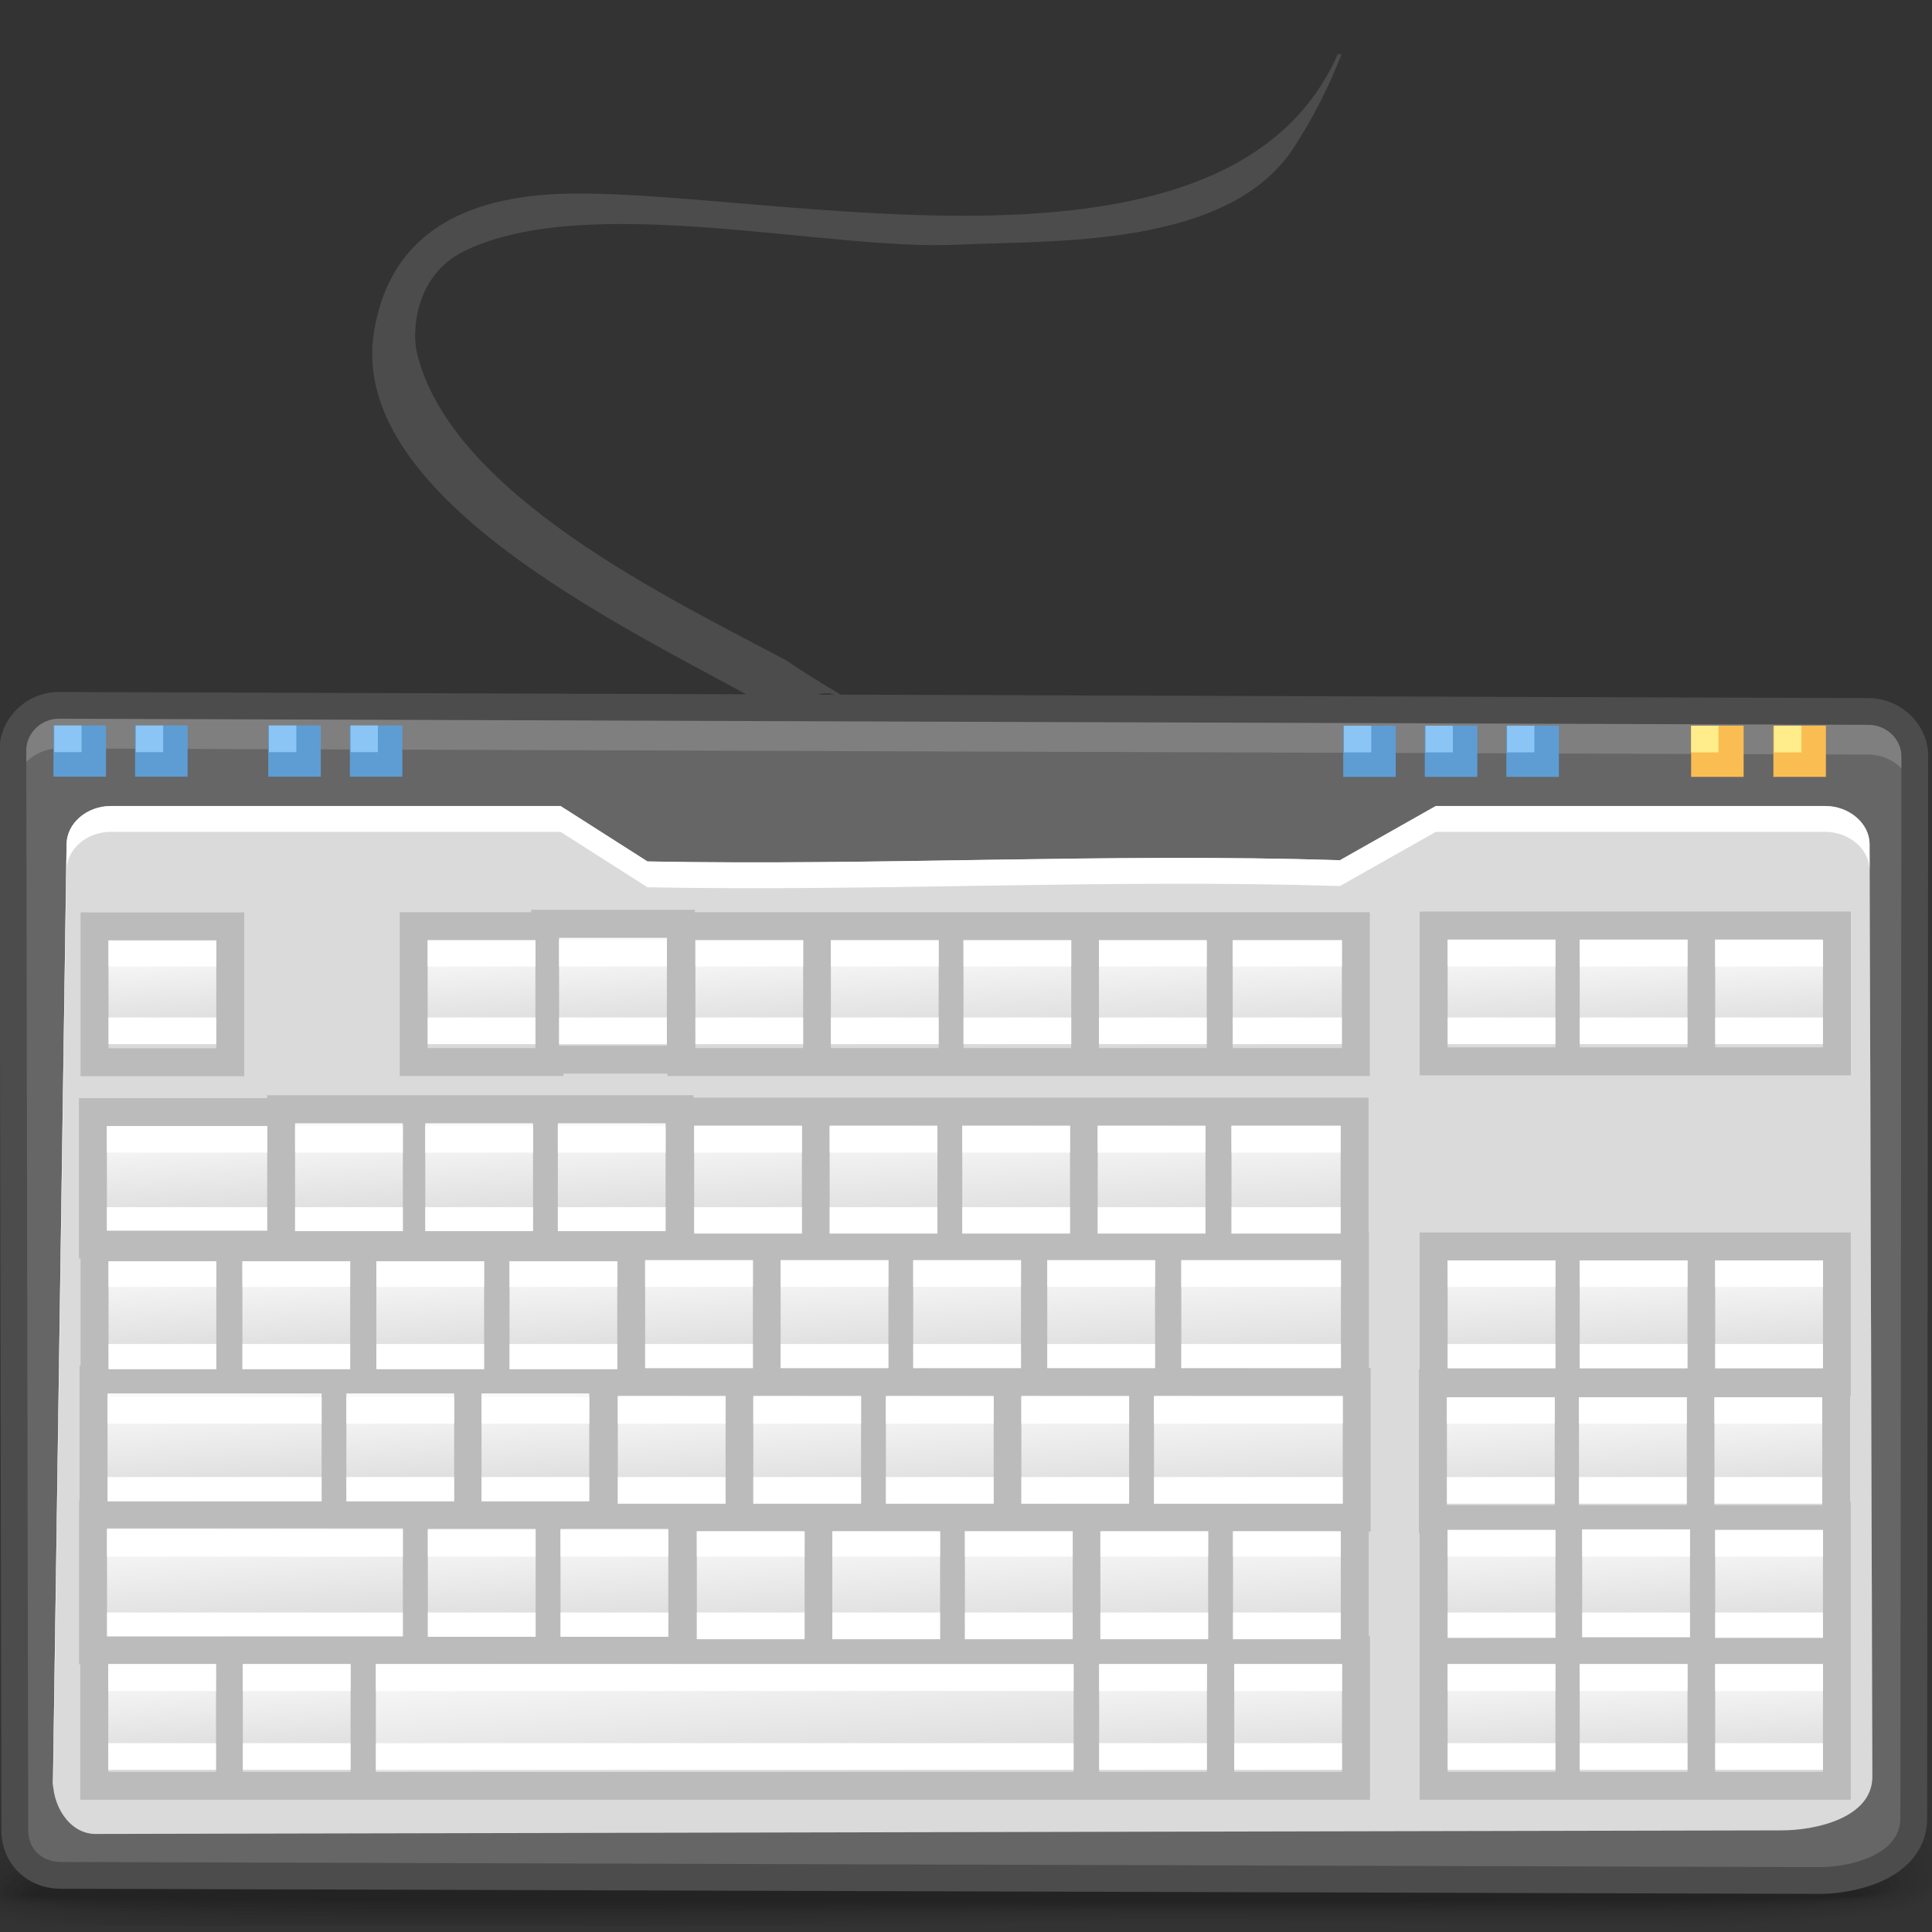 <?xml version="1.0" encoding="UTF-8" standalone="no"?>
<!-- Creator: CorelDRAW -->

<svg
   xmlns:dc="http://purl.org/dc/elements/1.1/"
   xmlns:cc="http://creativecommons.org/ns#"
   xmlns:rdf="http://www.w3.org/1999/02/22-rdf-syntax-ns#"
   xmlns:svg="http://www.w3.org/2000/svg"
   xmlns="http://www.w3.org/2000/svg"
   xmlns:xlink="http://www.w3.org/1999/xlink"
   xmlns:sodipodi="http://sodipodi.sourceforge.net/DTD/sodipodi-0.dtd"
   xmlns:inkscape="http://www.inkscape.org/namespaces/inkscape"
   xml:space="preserve"
   width="72px"
   height="72px"
   style="shape-rendering:geometricPrecision; text-rendering:geometricPrecision; image-rendering:optimizeQuality; fill-rule:evenodd; clip-rule:evenodd"
   viewBox="0 0 72 72"
   id="svg6072"
   version="1.1"
   inkscape:version="0.48.1 r9760"
   sodipodi:docname="preferences-desktop-peripherals.svg"><rect x="0" y="0" width="72" height="72" fill="#333333" stroke="none"/><sodipodi:namedview
   pagecolor="#ffffff"
   bordercolor="#666666"
   borderopacity="1"
   objecttolerance="10"
   gridtolerance="10"
   guidetolerance="10"
   inkscape:pageopacity="0"
   inkscape:pageshadow="2"
   inkscape:window-width="646"
   inkscape:window-height="480"
   id="namedview6405"
   showgrid="false"
   inkscape:zoom="3.6944444"
   inkscape:cx="36"
   inkscape:cy="36"
   inkscape:window-x="0"
   inkscape:window-y="24"
   inkscape:window-maximized="0"
   inkscape:current-layer="svg6072" />
 <defs
   id="defs6074">
  <style
   type="text/css"
   id="style6076">
   
    .fil14 {fill:#4C4C4C}
    .fil85 {fill:#5D9DD4}
    .fil15 {fill:#666666}
    .fil16 {fill:#7F7F7F}
    .fil86 {fill:#8BC5F5}
    .fil17 {fill:#DADADA}
    .fil83 {fill:#FABD52}
    .fil84 {fill:#FFEC8B}
    .fil18 {fill:white}
    .fil82 {fill:#4C4C4C;fill-rule:nonzero}
    .fil0 {fill:black;fill-opacity:0}
    .fil1 {fill:black;fill-opacity:0.004}
    .fil2 {fill:black;fill-opacity:0.008}
    .fil3 {fill:black;fill-opacity:0.016}
    .fil4 {fill:black;fill-opacity:0.02}
    .fil5 {fill:black;fill-opacity:0.024}
    .fil6 {fill:black;fill-opacity:0.027}
    .fil7 {fill:black;fill-opacity:0.031}
    .fil8 {fill:black;fill-opacity:0.035}
    .fil9 {fill:black;fill-opacity:0.043}
    .fil10 {fill:black;fill-opacity:0.047}
    .fil11 {fill:black;fill-opacity:0.051}
    .fil12 {fill:black;fill-opacity:0.055}
    .fil13 {fill:black;fill-opacity:0.059}
    .fil19 {fill:#525151;fill-rule:nonzero;fill-opacity:0.22}
    .fil29 {fill:url(#id0)}
    .fil60 {fill:url(#id1)}
    .fil38 {fill:url(#id2)}
    .fil70 {fill:url(#id3)}
    .fil28 {fill:url(#id4)}
    .fil59 {fill:url(#id5)}
    .fil76 {fill:url(#id6)}
    .fil30 {fill:url(#id7)}
    .fil61 {fill:url(#id8)}
    .fil39 {fill:url(#id9)}
    .fil65 {fill:url(#id10)}
    .fil36 {fill:url(#id11)}
    .fil63 {fill:url(#id12)}
    .fil71 {fill:url(#id13)}
    .fil54 {fill:url(#id14)}
    .fil56 {fill:url(#id15)}
    .fil31 {fill:url(#id16)}
    .fil62 {fill:url(#id17)}
    .fil40 {fill:url(#id18)}
    .fil66 {fill:url(#id19)}
    .fil27 {fill:url(#id20)}
    .fil57 {fill:url(#id21)}
    .fil41 {fill:url(#id22)}
    .fil67 {fill:url(#id23)}
    .fil45 {fill:url(#id24)}
    .fil51 {fill:url(#id25)}
    .fil48 {fill:url(#id26)}
    .fil35 {fill:url(#id27)}
    .fil68 {fill:url(#id28)}
    .fil72 {fill:url(#id29)}
    .fil37 {fill:url(#id30)}
    .fil64 {fill:url(#id31)}
    .fil55 {fill:url(#id32)}
    .fil77 {fill:url(#id33)}
    .fil44 {fill:url(#id34)}
    .fil50 {fill:url(#id35)}
    .fil47 {fill:url(#id36)}
    .fil34 {fill:url(#id37)}
    .fil69 {fill:url(#id38)}
    .fil53 {fill:url(#id39)}
    .fil80 {fill:url(#id40)}
    .fil78 {fill:url(#id41)}
    .fil43 {fill:url(#id42)}
    .fil49 {fill:url(#id43)}
    .fil46 {fill:url(#id44)}
    .fil33 {fill:url(#id45)}
    .fil32 {fill:url(#id46)}
    .fil52 {fill:url(#id47)}
    .fil58 {fill:url(#id48)}
    .fil79 {fill:url(#id49)}
    .fil42 {fill:url(#id50)}
    .fil21 {fill:url(#id51)}
    .fil20 {fill:url(#id52)}
    .fil22 {fill:url(#id53)}
    .fil73 {fill:url(#id54)}
    .fil23 {fill:url(#id55)}
    .fil26 {fill:url(#id56)}
    .fil75 {fill:url(#id57)}
    .fil81 {fill:url(#id58)}
    .fil25 {fill:url(#id59)}
    .fil24 {fill:url(#id60)}
    .fil74 {fill:url(#id61)}
   
  </style>
  <linearGradient
   id="id0"
   gradientUnits="userSpaceOnUse"
   x1="37.714"
   y1="41.817"
   x2="38.023"
   y2="46.102">
   <stop
   offset="0"
   style="stop-color:#FAFAFA"
   id="stop6079" />
   <stop
   offset="1"
   style="stop-color:#D9D9D9"
   id="stop6081" />
  </linearGradient>
  <linearGradient
   id="id1"
   gradientUnits="userSpaceOnUse"
   xlink:href="#id0"
   x1="37.813"
   y1="56.935"
   x2="38.122"
   y2="61.22">
  </linearGradient>
  <linearGradient
   id="id2"
   gradientUnits="userSpaceOnUse"
   xlink:href="#id0"
   x1="39.916"
   y1="51.886"
   x2="40.226"
   y2="56.171">
  </linearGradient>
  <linearGradient
   id="id3"
   gradientUnits="userSpaceOnUse"
   xlink:href="#id0"
   x1="40.883"
   y1="46.832"
   x2="41.192"
   y2="51.117">
  </linearGradient>
  <linearGradient
   id="id4"
   gradientUnits="userSpaceOnUse"
   xlink:href="#id0"
   x1="42.762"
   y1="41.817"
   x2="43.071"
   y2="46.102">
  </linearGradient>
  <linearGradient
   id="id5"
   gradientUnits="userSpaceOnUse"
   xlink:href="#id0"
   x1="42.861"
   y1="56.935"
   x2="43.17"
   y2="61.22">
  </linearGradient>
  <linearGradient
   id="id6"
   gradientUnits="userSpaceOnUse"
   xlink:href="#id0"
   x1="42.815"
   y1="61.878"
   x2="43.124"
   y2="66.163">
  </linearGradient>
  <linearGradient
   id="id7"
   gradientUnits="userSpaceOnUse"
   xlink:href="#id0"
   x1="32.776"
   y1="41.859"
   x2="33.078"
   y2="46.059">
  </linearGradient>
  <linearGradient
   id="id8"
   gradientUnits="userSpaceOnUse"
   xlink:href="#id0"
   x1="32.875"
   y1="56.978"
   x2="33.177"
   y2="61.178">
  </linearGradient>
  <linearGradient
   id="id9"
   gradientUnits="userSpaceOnUse"
   xlink:href="#id0"
   x1="34.872"
   y1="51.928"
   x2="35.174"
   y2="56.128">
  </linearGradient>
  <linearGradient
   id="id10"
   gradientUnits="userSpaceOnUse"
   xlink:href="#id0"
   x1="35.89"
   y1="46.874"
   x2="36.193"
   y2="51.074">
  </linearGradient>
  <linearGradient
   id="id11"
   gradientUnits="userSpaceOnUse"
   xlink:href="#id0"
   x1="46.364"
   y1="51.823"
   x2="46.681"
   y2="56.233">
  </linearGradient>
  <linearGradient
   id="id12"
   gradientUnits="userSpaceOnUse"
   xlink:href="#id0"
   x1="46.843"
   y1="46.807"
   x2="47.154"
   y2="51.142">
  </linearGradient>
  <linearGradient
   id="id13"
   gradientUnits="userSpaceOnUse"
   xlink:href="#id0"
   x1="47.777"
   y1="41.858"
   x2="48.079"
   y2="46.061">
  </linearGradient>
  <linearGradient
   id="id14"
   gradientUnits="userSpaceOnUse"
   xlink:href="#id0"
   x1="47.853"
   y1="61.92"
   x2="48.156"
   y2="66.121">
  </linearGradient>
  <linearGradient
   id="id15"
   gradientUnits="userSpaceOnUse"
   xlink:href="#id0"
   x1="47.807"
   y1="56.978"
   x2="48.11"
   y2="61.178">
  </linearGradient>
  <linearGradient
   id="id16"
   gradientUnits="userSpaceOnUse"
   xlink:href="#id0"
   x1="27.73"
   y1="41.902"
   x2="28.025"
   y2="46.017">
  </linearGradient>
  <linearGradient
   id="id17"
   gradientUnits="userSpaceOnUse"
   xlink:href="#id0"
   x1="27.829"
   y1="57.02"
   x2="28.124"
   y2="61.135">
  </linearGradient>
  <linearGradient
   id="id18"
   gradientUnits="userSpaceOnUse"
   xlink:href="#id0"
   x1="29.934"
   y1="51.971"
   x2="30.229"
   y2="56.086">
  </linearGradient>
  <linearGradient
   id="id19"
   gradientUnits="userSpaceOnUse"
   xlink:href="#id0"
   x1="30.952"
   y1="46.917"
   x2="31.247"
   y2="51.032">
  </linearGradient>
  <linearGradient
   id="id20"
   gradientUnits="userSpaceOnUse"
   xlink:href="#id0"
   x1="22.652"
   y1="41.855"
   x2="22.943"
   y2="45.885">
  </linearGradient>
  <linearGradient
   id="id21"
   gradientUnits="userSpaceOnUse"
   xlink:href="#id0"
   x1="22.752"
   y1="56.973"
   x2="23.042"
   y2="61.003">
  </linearGradient>
  <linearGradient
   id="id22"
   gradientUnits="userSpaceOnUse"
   xlink:href="#id0"
   x1="24.887"
   y1="52.013"
   x2="25.178"
   y2="56.043">
  </linearGradient>
  <linearGradient
   id="id23"
   gradientUnits="userSpaceOnUse"
   xlink:href="#id0"
   x1="25.905"
   y1="46.959"
   x2="26.196"
   y2="50.989">
  </linearGradient>
  <linearGradient
   id="id24"
   gradientUnits="userSpaceOnUse"
   xlink:href="#id0"
   x1="55.786"
   y1="52.066"
   x2="56.076"
   y2="56.096">
  </linearGradient>
  <linearGradient
   id="id25"
   gradientUnits="userSpaceOnUse"
   xlink:href="#id0"
   x1="55.813"
   y1="62.005"
   x2="56.103"
   y2="66.035">
  </linearGradient>
  <linearGradient
   id="id26"
   gradientUnits="userSpaceOnUse"
   xlink:href="#id0"
   x1="55.813"
   y1="57.011"
   x2="56.103"
   y2="61.041">
  </linearGradient>
  <linearGradient
   id="id27"
   gradientUnits="userSpaceOnUse"
   xlink:href="#id0"
   x1="55.813"
   y1="46.967"
   x2="56.103"
   y2="50.996">
  </linearGradient>
  <linearGradient
   id="id28"
   gradientUnits="userSpaceOnUse"
   xlink:href="#id0"
   x1="15.892"
   y1="47.042"
   x2="16.175"
   y2="50.987">
  </linearGradient>
  <linearGradient
   id="id29"
   gradientUnits="userSpaceOnUse"
   xlink:href="#id0"
   x1="17.714"
   y1="41.897"
   x2="17.998"
   y2="45.842">
  </linearGradient>
  <linearGradient
   id="id30"
   gradientUnits="userSpaceOnUse"
   xlink:href="#id0"
   x1="19.811"
   y1="51.966"
   x2="20.094"
   y2="55.911">
  </linearGradient>
  <linearGradient
   id="id31"
   gradientUnits="userSpaceOnUse"
   xlink:href="#id0"
   x1="20.855"
   y1="47.042"
   x2="21.138"
   y2="50.987">
  </linearGradient>
  <linearGradient
   id="id32"
   gradientUnits="userSpaceOnUse"
   xlink:href="#id0"
   x1="26.816"
   y1="61.325"
   x2="27.203"
   y2="66.716">
  </linearGradient>
  <linearGradient
   id="id33"
   gradientUnits="userSpaceOnUse"
   xlink:href="#id0"
   x1="17.811"
   y1="57.015"
   x2="18.095"
   y2="60.96">
  </linearGradient>
  <linearGradient
   id="id34"
   gradientUnits="userSpaceOnUse"
   xlink:href="#id0"
   x1="60.711"
   y1="52.109"
   x2="60.995"
   y2="56.054">
  </linearGradient>
  <linearGradient
   id="id35"
   gradientUnits="userSpaceOnUse"
   xlink:href="#id0"
   x1="60.738"
   y1="62.048"
   x2="61.022"
   y2="65.993">
  </linearGradient>
  <linearGradient
   id="id36"
   gradientUnits="userSpaceOnUse"
   xlink:href="#id0"
   x1="60.83"
   y1="57.029"
   x2="61.114"
   y2="60.974">
  </linearGradient>
  <linearGradient
   id="id37"
   gradientUnits="userSpaceOnUse"
   xlink:href="#id0"
   x1="60.738"
   y1="47.009"
   x2="61.022"
   y2="50.954">
  </linearGradient>
  <linearGradient
   id="id38"
   gradientUnits="userSpaceOnUse"
   xlink:href="#id0"
   x1="10.903"
   y1="47.085"
   x2="11.181"
   y2="50.944">
  </linearGradient>
  <linearGradient
   id="id39"
   gradientUnits="userSpaceOnUse"
   xlink:href="#id0"
   x1="10.918"
   y1="62.091"
   x2="11.197"
   y2="65.95">
  </linearGradient>
  <linearGradient
   id="id40"
   gradientUnits="userSpaceOnUse"
   xlink:href="#id0"
   x1="12.866"
   y1="41.94"
   x2="13.145"
   y2="45.8">
  </linearGradient>
  <linearGradient
   id="id41"
   gradientUnits="userSpaceOnUse"
   xlink:href="#id0"
   x1="14.778"
   y1="52.009"
   x2="15.057"
   y2="55.868">
  </linearGradient>
  <linearGradient
   id="id42"
   gradientUnits="userSpaceOnUse"
   xlink:href="#id0"
   x1="65.761"
   y1="52.152"
   x2="66.04"
   y2="56.011">
  </linearGradient>
  <linearGradient
   id="id43"
   gradientUnits="userSpaceOnUse"
   xlink:href="#id0"
   x1="65.789"
   y1="62.091"
   x2="66.067"
   y2="65.95">
  </linearGradient>
  <linearGradient
   id="id44"
   gradientUnits="userSpaceOnUse"
   xlink:href="#id0"
   x1="65.789"
   y1="57.096"
   x2="66.067"
   y2="60.956">
  </linearGradient>
  <linearGradient
   id="id45"
   gradientUnits="userSpaceOnUse"
   xlink:href="#id0"
   x1="65.789"
   y1="47.052"
   x2="66.067"
   y2="50.911">
  </linearGradient>
  <linearGradient
   id="id46"
   gradientUnits="userSpaceOnUse"
   xlink:href="#id0"
   x1="6.835"
   y1="42.021"
   x2="7.107"
   y2="45.806">
  </linearGradient>
  <linearGradient
   id="id47"
   gradientUnits="userSpaceOnUse"
   xlink:href="#id0"
   x1="5.907"
   y1="62.134"
   x2="6.178"
   y2="65.907">
  </linearGradient>
  <linearGradient
   id="id48"
   gradientUnits="userSpaceOnUse"
   xlink:href="#id0"
   x1="9.35"
   y1="56.864"
   x2="9.652"
   y2="61.078">
  </linearGradient>
  <linearGradient
   id="id49"
   gradientUnits="userSpaceOnUse"
   xlink:href="#id0"
   x1="5.917"
   y1="47.128"
   x2="6.189"
   y2="50.901">
  </linearGradient>
  <linearGradient
   id="id50"
   gradientUnits="userSpaceOnUse"
   xlink:href="#id0"
   x1="7.851"
   y1="51.927"
   x2="8.141"
   y2="55.95">
  </linearGradient>
  <linearGradient
   id="id51"
   gradientUnits="userSpaceOnUse"
   xlink:href="#id0"
   x1="37.779"
   y1="35.163"
   x2="38.05"
   y2="38.935">
  </linearGradient>
  <linearGradient
   id="id52"
   gradientUnits="userSpaceOnUse"
   xlink:href="#id0"
   x1="42.827"
   y1="35.163"
   x2="43.098"
   y2="38.935">
  </linearGradient>
  <linearGradient
   id="id53"
   gradientUnits="userSpaceOnUse"
   xlink:href="#id0"
   x1="32.841"
   y1="35.205"
   x2="33.105"
   y2="38.892">
  </linearGradient>
  <linearGradient
   id="id54"
   gradientUnits="userSpaceOnUse"
   xlink:href="#id0"
   x1="47.842"
   y1="35.204"
   x2="48.106"
   y2="38.894">
  </linearGradient>
  <linearGradient
   id="id55"
   gradientUnits="userSpaceOnUse"
   xlink:href="#id0"
   x1="27.794"
   y1="35.249"
   x2="28.053"
   y2="38.849">
  </linearGradient>
  <linearGradient
   id="id56"
   gradientUnits="userSpaceOnUse"
   xlink:href="#id0"
   x1="55.828"
   y1="35.223"
   x2="56.088"
   y2="38.823">
  </linearGradient>
  <linearGradient
   id="id57"
   gradientUnits="userSpaceOnUse"
   xlink:href="#id0"
   x1="22.717"
   y1="35.202"
   x2="22.97"
   y2="38.717">
  </linearGradient>
  <linearGradient
   id="id58"
   gradientUnits="userSpaceOnUse"
   xlink:href="#id0"
   x1="17.819"
   y1="35.291"
   x2="18.072"
   y2="38.806">
  </linearGradient>
  <linearGradient
   id="id59"
   gradientUnits="userSpaceOnUse"
   xlink:href="#id0"
   x1="60.754"
   y1="35.265"
   x2="61.006"
   y2="38.78">
  </linearGradient>
  <linearGradient
   id="id60"
   gradientUnits="userSpaceOnUse"
   xlink:href="#id0"
   x1="65.804"
   y1="35.308"
   x2="66.052"
   y2="38.738">
  </linearGradient>
  <linearGradient
   id="id61"
   gradientUnits="userSpaceOnUse"
   xlink:href="#id0"
   x1="5.931"
   y1="35.385"
   x2="6.172"
   y2="38.727">
  </linearGradient>
 </defs>
 <g
   id="Слой_x0020_1">
  <g
   id="_246226904">
   <path
   id="_246222632"
   class="fil0"
   d="M33.536 60.883c27.237,-1.085 36.382,1.879 39.227,5.32l0 4.729c-0.813,0.398 -2.022,0.666 -3.567,0.84l-70.137 0c-0.578,-0.146 -1.051,-0.315 -1.419,-0.508l0 -3.919c2.219,-2.683 9.854,-5.424 35.896,-6.462z" />
   <g
   id="g6148">
    <path
   id="_246218288"
   class="fil1"
   d="M33.618 61.428c27.588,-1.059 36.64,2.148 39.145,5.622l0 3.687c-0.908,0.542 -2.531,0.859 -4.715,1.035l-68.31 0c-0.941,-0.197 -1.65,-0.442 -2.098,-0.741l0 -2.849c1.776,-2.738 8.904,-5.713 35.978,-6.755z" />
    <path
   id="_251343824"
   class="fil2"
   d="M33.697 61.972c28.017,-1.032 37.036,2.453 39.066,5.937l0 2.594c-0.935,0.752 -3.182,1.113 -6.378,1.268l-15.183 0c-4.084,-0.052 -8.515,-0.086 -13.085,0l-37.566 0c-1.489,-0.249 -2.492,-0.586 -2.91,-1.035l0 -1.641c1.156,-2.776 7.598,-6.074 36.057,-7.124z" />
    <path
   id="_246225056"
   class="fil3"
   d="M33.777 62.517c28.871,-1.013 37.814,2.9 38.986,6.386l0 1.257c-0.752,1.209 -4.553,1.556 -10.185,1.612l-4.266 0c-6.599,-0.048 -14.825,-0.259 -23.354,-0.006l-0.201 0.006 -33.23 0c-2.404,-0.305 -3.771,-0.784 -3.771,-1.502 0,-2.763 5.062,-6.664 36.021,-7.753z" />
    <path
   id="_246223112"
   class="fil4"
   d="M33.858 63.061c29.456,-0.979 38.59,3.307 38.697,6.689 0.107,3.118 -17.994,1.4 -37.564,1.928l-3.549 0.094 -28.596 0c-3.005,-0.268 -4.752,-0.729 -4.752,-1.465 0,-2.589 6.308,-6.267 35.764,-7.246z" />
    <path
   id="_246206336"
   class="fil5"
   d="M33.938 63.607c27.951,-0.869 38.172,3.124 38.267,6.244 0.094,2.79 -17.89,1.271 -37.182,1.741 -2.62,0.064 -5.2,0.125 -7.707,0.18l-22.517 0c-3.984,-0.219 -6.366,-0.652 -6.366,-1.424 0,-2.415 7.554,-5.869 35.505,-6.741z" />
    <path
   id="_246203600"
   class="fil6"
   d="M34.019 64.154c26.445,-0.762 37.754,2.94 37.838,5.799 0.084,2.461 -17.789,1.142 -36.806,1.554 -4.951,0.107 -9.782,0.207 -14.223,0.265l-12.153 0c-6.059,-0.126 -9.906,-0.516 -9.906,-1.384 0,-2.242 8.802,-5.472 35.25,-6.234z" />
    <path
   id="_246226496"
   class="fil7"
   d="M34.098 64.696c24.942,-0.652 37.337,2.756 37.409,5.354 0.072,2.134 -17.686,1.016 -36.42,1.368 -18.739,0.353 -35.98,0.606 -35.98,-0.992 0,-2.07 10.048,-5.076 34.991,-5.73z" />
    <path
   id="_246206048"
   class="fil8"
   d="M34.179 65.243c23.438,-0.544 36.922,2.571 36.98,4.909 0.06,1.806 -17.583,0.887 -36.042,1.181 -18.459,0.294 -35.672,0.491 -35.672,-0.867 0,-1.897 11.293,-4.68 34.734,-5.223z" />
    <path
   id="_246231896"
   class="fil9"
   d="M34.259 65.789c21.934,-0.435 36.504,2.388 36.553,4.465 0.046,1.478 -17.483,0.758 -35.665,0.994 -18.181,0.235 -35.366,0.377 -35.366,-0.742 0,-1.723 12.541,-4.282 34.478,-4.717z" />
    <path
   id="_246233360"
   class="fil10"
   d="M34.339 66.333c20.43,-0.327 36.089,2.204 36.124,4.018 0.037,1.152 -17.379,0.632 -35.284,0.808 -17.903,0.176 -35.061,0.262 -35.061,-0.615 0,-1.55 13.788,-3.885 34.221,-4.211z" />
    <path
   id="_246205520"
   class="fil11"
   d="M34.419 66.878c18.925,-0.217 35.673,2.021 35.697,3.574 0.022,0.823 -17.277,0.503 -34.905,0.621 -17.626,0.117 -34.754,0.148 -34.754,-0.489 0,-1.377 15.034,-3.489 33.963,-3.706z" />
    <path
   id="_246223880"
   class="fil12"
   d="M34.5 67.422c17.422,-0.11 35.255,1.837 35.267,3.128 0.012,0.496 -17.176,0.377 -34.527,0.435 -17.345,0.059 -34.444,0.033 -34.444,-0.363 0,-1.204 16.28,-3.091 33.705,-3.2z" />
   </g>
   <path
   id="_246217832"
   class="fil13"
   d="M34.576 67.969c15.92,0 34.841,1.654 34.841,2.683 0,0.337 -68.289,0.322 -68.289,0.011 0,-1.03 17.528,-2.694 33.448,-2.694z" />
  </g>
  <path
   class="fil14"
   d="M28.676 26.358c-4.535,-2.594 -15.777,-7.604 -14.737,-13.996 0.644,-3.953 3.813,-5.112 7.415,-5.148 7.846,-0.076 24.45,3.974 28.499,-5.192l0.144 0c-0.457,1.172 -1.033,2.322 -1.765,3.456 -2.434,3.785 -8.963,3.471 -12.575,3.641 -4.835,0.231 -13.716,-2 -18.327,0.224 -1.88,0.906 -1.976,3.021 -1.795,3.789 1.248,5.31 9.595,9.252 13.788,11.489 1.235,0.876 3.45,2.04 1.886,1.311 -0.992,-0.462 -1.547,0.906 -2.533,0.426z"
   id="path6163" />
  <path
   class="fil15"
   d="M2.238 69.888l65.516 0.194c1.398,0.012 3.546,-0.557 3.566,-2.311l0.037 -39.594c0,-0.905 -0.789,-1.658 -1.72,-1.664l-67.437 -0.226c-0.93,-0.004 -1.711,0.749 -1.72,1.662l0.072 40.278c0.001,0.888 0.661,1.643 1.687,1.662z"
   id="path6165" />
  <path
   class="fil16"
   d="M71.355 29.716l0.001 -1.54c0,-0.905 -0.789,-1.658 -1.72,-1.664l-67.437 -0.226c-0.93,-0.004 -1.711,0.749 -1.72,1.662l0.002 1.537c0.047,-0.881 0.811,-1.594 1.717,-1.591l67.437 0.226c0.907,0.006 1.68,0.722 1.718,1.597z"
   id="path6167" />
  <path
   class="fil17"
   d="M3.542 68.346l62.8 -0.133c1.346,0.011 3.417,-0.477 3.435,-1.977l-0.104 -34.775c0,-0.774 -0.759,-1.423 -1.657,-1.423l-14.506 0 -3.574 2.02c-8.654,-0.273 -17.15,0.21 -25.807,0.046l-3.24 -2.066 -16.752 0c-0.904,0 -1.646,0.641 -1.656,1.423l-0.504 34.775c-0.066,0.997 0.58,2.094 1.565,2.111z"
   id="path6169" />
  <path
   class="fil18"
   d="M69.775 66.309l0.002 -0.074 -0.104 -34.775c0,-0.774 -0.759,-1.423 -1.657,-1.423l-14.506 0 -3.574 2.02c-8.654,-0.273 -17.15,0.21 -25.807,0.046l-3.24 -2.066 -16.752 0c-0.904,0 -1.646,0.641 -1.656,1.423l-0.504 34.775c-0.008,0.125 -0.006,0.254 0.008,0.379l0.496 -34.191c0.009,-0.782 0.752,-1.423 1.656,-1.423l16.752 0 3.24 2.066c8.657,0.164 17.153,-0.319 25.807,-0.046l3.574 -2.02 14.506 0c0.898,0 1.657,0.65 1.657,1.423l0.102 33.886z"
   id="path6171" />
  <path
   class="fil19"
   d="M40.955 33.998l0.009 0 3.934 0 0.072 0 0.97 0 0.072 0 3.996 0 1.042 0 0 1.042 0 4.019 0 1.042 -1.042 0 -3.996 0 -0.072 0 -0.97 0 -0.072 0 -3.934 0 -0.009 0 -1.032 0 -0.009 0 -3.891 0 -0.116 0 -0.926 0 -0.116 0 -3.892 0 -0.008 0 -1.033 0 -0.008 0 -4.007 0 -1.042 0 0 -0.09 -0.022 0 -3.856 0 0 0.09 -1.042 0 -4.016 0 -1.042 0 0 -1.042 0 -4.019 0 -1.042 1.042 0 3.856 0 0 -0.09 1.042 0 4.016 0 1.042 0 0 0.09 0.022 0 4.007 0 0.008 0 1.033 0 0.008 0 3.892 0 0.116 0 0.926 0 0.116 0 3.891 0 0.009 0 1.032 0zm2.974 2.083l-1.932 0 0 1.936 1.932 0 0 -1.936zm-25.017 0l-1.932 0 0 1.936 1.932 0 0 -1.936zm-7.915 4.737l3.809 0 0.207 0 0.835 0 0.207 0 3.693 0 0.116 0 0.926 0 0.116 0 3.9 0 1.042 0 0 0.09 0.022 0 4.007 0 0.008 0 1.033 0 0.008 0 3.892 0 0.116 0 0.926 0 0.116 0 3.891 0 0.009 0 1.032 0 0.009 0 3.934 0 0.072 0 0.97 0 0.072 0 3.996 0 1.042 0 0 1.042 0 3.973 0.011 0 0 1.042 0 4.012 0.067 0 0 1.042 0 4.019 0 1.042 -0.073 0 0 3.889 0.046 0 0 1.042 0 4.019 0 1.042 -1.042 0 -3.993 0 -0.022 0 -1.019 0 -0.022 0 -3.904 0 -0.09 0 -0.952 0 -0.09 0 -25.813 0 -0.099 0 -0.943 0 -0.099 0 -3.874 0 -0.043 0 -0.999 0 -0.043 0 -3.973 0 -1.042 0 0 -1.042 0 -4.007 -0.046 0 0 -1.042 0 -4.019 0 -1.042 0.019 0 0 -3.991 0 -1.042 0.038 0 0 -3.882 0 -0.103 -0.061 0 0 -1.042 0 -3.894 0 -1.042 1.042 0 5.972 0 0 -0.106 1.042 0zm2.974 2.083l-1.932 0 0 1.936 1.932 0 0 -1.936zm-6.952 5.145l-1.932 0 0 1.936 1.932 0 0 -1.936zm8.864 4.924l-1.932 0 0 1.936 1.932 0 0 -1.936zm3.035 5.049l-1.932 0 0 1.936 1.932 0 0 -1.936zm25.017 5.033l-1.932 0 0 1.936 1.932 0 0 -1.936zm-20.126 -27.061l-1.932 0 0 1.936 1.932 0 0 -1.936zm-19.766 -1.987l4.016 0 1.042 0 0 1.042 0 4.019 0 1.042 -1.042 0 -4.016 0 -1.042 0 0 -1.042 0 -4.019 0 -1.042 1.042 0zm2.974 2.083l-1.932 0 0 1.936 1.932 0 0 -1.936zm41.948 -0.007l-1.984 0 0 1.936 1.984 0 0 -1.936zm-30.144 6.821l-1.932 0 0 1.936 1.932 0 0 -1.936zm30.098 0.09l-1.984 0 0 1.936 1.984 0 0 -1.936zm-6.917 5.015l-1.932 0 0 1.936 1.932 0 0 -1.936zm-29.995 0.04l-1.932 0 0 1.936 1.932 0 0 -1.936zm4.991 0l-1.932 0 0 1.936 1.932 0 0 -1.936zm10.017 -0.04l-1.932 0 0 1.936 1.932 0 0 -1.936zm5.049 0l-1.932 0 0 1.936 1.932 0 0 -1.936zm4.942 0l-1.932 0 0 1.936 1.932 0 0 -1.936zm-15.045 0.04l-1.932 0 0 1.936 1.932 0 0 -1.936zm26.968 -0.04l-3.865 0 0 1.936 3.865 0 0 -1.936zm-19.988 10.103l-1.932 0 0 1.936 1.932 0 0 -1.936zm5.049 0l-1.932 0 0 1.936 1.932 0 0 -1.936zm4.942 0l-1.932 0 0 1.936 1.932 0 0 -1.936zm5.048 0l-1.932 0 0 1.936 1.932 0 0 -1.936zm-30.011 -0.106l-8.941 0 0 1.936 8.941 0 0 -1.936zm9.892 0.017l-1.932 0 0 1.936 1.932 0 0 -1.936zm25.062 0.09l-1.932 0 0 1.936 1.932 0 0 -1.936zm-9.957 4.943l-23.919 0 0 1.936 23.919 0 0 -1.936zm10.003 0l-1.932 0 0 1.936 1.932 0 0 -1.936zm-36.947 0l-1.932 0 0 1.936 1.932 0 0 -1.936zm-5.015 0l-1.932 0 0 1.936 1.932 0 0 -1.936zm49.916 0l-1.932 0 0 1.936 1.932 0 0 -1.936zm2.083 4.019l-0.136 0 -0.906 0 -0.136 0 -3.88 0 -1.042 0 0 -1.042 0 -3.953 0 -0.066 0 -0.976 0 -0.066 0 -3.836 -0.027 0 0 -1.042 0 -4.019 0 -1.042 0.027 0 0 -0.039 0 -4.019 0 -1.042 1.042 0 3.88 0 0.136 0 0.906 0 0.136 0 3.87 0 0.009 0 1.032 0 0.009 0 4.006 0 1.042 0 0 1.042 0 4.019 0 1.042 -0.027 0 0 0.039 0 3.902 0.027 0 0 1.042 0 3.953 0 0.066 0 0.976 0 0.066 0 3.953 0 1.042 -1.042 0 -4.006 0 -0.009 0 -1.032 0 -0.009 0 -3.87 0zm2.838 -4.019l-1.932 0 0 1.936 1.932 0 0 -1.936zm5.048 0l-1.932 0 0 1.936 1.932 0 0 -1.936zm-9.97 -4.995l-1.932 0 0 1.936 1.932 0 0 -1.936zm5.014 -0.024l-1.932 0 0 1.936 1.932 0 0 -1.936zm4.956 0.024l-1.932 0 0 1.936 1.932 0 0 -1.936zm-9.997 -4.944l-1.932 0 0 1.936 1.932 0 0 -1.936zm4.922 0l-1.932 0 0 1.936 1.932 0 0 -1.936zm5.048 0l-1.932 0 0 1.936 1.932 0 0 -1.936zm-55.924 -0.143l-5.894 0 0 1.936 5.894 0 0 -1.936zm15.056 0.09l-1.932 0 0 1.936 1.932 0 0 -1.936zm5.049 0l-1.932 0 0 1.936 1.932 0 0 -1.936zm4.942 0l-1.932 0 0 1.936 1.932 0 0 -1.936zm5.048 0l-1.932 0 0 1.936 1.932 0 0 -1.936zm-20.119 -0.09l-1.932 0 0 1.936 1.932 0 0 -1.936zm28.079 0.09l-4.95 0 0 1.936 4.95 0 0 -1.936zm7.926 -5.047l-1.932 0 0 1.936 1.932 0 0 -1.936zm4.922 0l-1.932 0 0 1.936 1.932 0 0 -1.936zm5.048 0l-1.932 0 0 1.936 1.932 0 0 -1.936zm-57.978 -5.006l-3.891 0 0 1.811 3.891 0 0 -1.811zm19.928 -0.017l-1.932 0 0 1.936 1.932 0 0 -1.936zm5.049 0l-1.932 0 0 1.936 1.932 0 0 -1.936zm4.942 0l-1.932 0 0 1.936 1.932 0 0 -1.936zm5.048 0l-1.932 0 0 1.936 1.932 0 0 -1.936zm-20.119 -0.09l-1.932 0 0 1.936 1.932 0 0 -1.936zm30.187 -8.93l3.88 0 0.136 0 0.906 0 0.136 0 3.87 0 0.009 0 1.032 0 0.009 0 4.006 0 1.042 0 0 1.042 0 4.019 0 1.042 -1.042 0 -4.006 0 -0.009 0 -1.032 0 -0.009 0 -3.87 0 -0.136 0 -0.906 0 -0.136 0 -3.88 0 -1.042 0 0 -1.042 0 -4.019 0 -1.042 1.042 0zm2.974 2.083l-1.932 0 0 1.936 1.932 0 0 -1.936zm4.922 0l-1.932 0 0 1.936 1.932 0 0 -1.936zm5.048 0l-1.932 0 0 1.936 1.932 0 0 -1.936zm-38.004 0.026l-1.932 0 0 1.936 1.932 0 0 -1.936zm5.049 0l-1.932 0 0 1.936 1.932 0 0 -1.936zm4.942 0l-1.932 0 0 1.936 1.932 0 0 -1.936z"
   id="path6173" />
  <g
   id="_246232400">
   <polygon
   id="_251763280"
   class="fil20"
   points="40.955,35.04 44.971,35.04 44.971,39.059 40.955,39.059 " />
   <polygon
   id="_251779960"
   class="fil21"
   points="35.907,35.04 39.922,35.04 39.922,39.059 35.907,39.059 " />
   <polygon
   id="_251786560"
   class="fil22"
   points="30.965,35.04 34.981,35.04 34.981,39.059 30.965,39.059 " />
   <polygon
   id="_251770072"
   class="fil23"
   points="25.916,35.04 29.931,35.04 29.931,39.059 25.916,39.059 " />
   <polygon
   id="_251771104"
   class="fil24"
   points="63.92,35.014 67.936,35.014 67.936,39.033 63.92,39.033 " />
   <polygon
   id="_251772712"
   class="fil25"
   points="58.872,35.014 62.888,35.014 62.888,39.033 58.872,39.033 " />
   <polygon
   id="_251778112"
   class="fil26"
   points="53.95,35.014 57.966,35.014 57.966,39.033 53.95,39.033 " />
   <polygon
   id="_251763112"
   class="fil27"
   points="20.79,41.861 24.805,41.861 24.805,45.88 20.79,45.88 " />
   <polygon
   id="_251784736"
   class="fil28"
   points="40.909,41.95 44.924,41.95 44.924,45.97 40.909,45.97 " />
   <polygon
   id="_251770000"
   class="fil29"
   points="35.861,41.95 39.876,41.95 39.876,45.97 35.861,45.97 " />
   <polygon
   id="_251787760"
   class="fil30"
   points="30.919,41.95 34.935,41.95 34.935,45.97 30.919,45.97 " />
   <polygon
   id="_251789632"
   class="fil31"
   points="25.87,41.95 29.885,41.95 29.885,45.97 25.87,45.97 " />
   <polygon
   id="_251764312"
   class="fil32"
   points="3.984,41.967 9.958,41.967 9.958,45.861 3.984,45.861 " />
   <polygon
   id="_251767120"
   class="fil33"
   points="63.92,46.972 67.936,46.972 67.936,50.992 63.92,50.992 " />
   <polygon
   id="_251778352"
   class="fil34"
   points="58.872,46.972 62.888,46.972 62.888,50.992 58.872,50.992 " />
   <polygon
   id="_251763208"
   class="fil35"
   points="53.95,46.972 57.966,46.972 57.966,50.992 53.95,50.992 " />
   <polygon
   id="_251779048"
   class="fil36"
   points="43.006,52.019 50.04,52.019 50.04,56.039 43.006,56.039 " />
   <polygon
   id="_251779840"
   class="fil37"
   points="17.945,51.929 21.96,51.929 21.96,55.949 17.945,55.949 " />
   <polygon
   id="_251767552"
   class="fil38"
   points="38.063,52.019 42.079,52.019 42.079,56.039 38.063,56.039 " />
   <polygon
   id="_251765800"
   class="fil39"
   points="33.015,52.019 37.031,52.019 37.031,56.039 33.015,56.039 " />
   <polygon
   id="_251783416"
   class="fil40"
   points="28.074,52.019 32.089,52.019 32.089,56.039 28.074,56.039 " />
   <polygon
   id="_251767504"
   class="fil41"
   points="23.024,52.019 27.04,52.019 27.04,56.039 23.024,56.039 " />
   <polygon
   id="_251776648"
   class="fil42"
   points="4.007,51.929 11.985,51.929 11.985,55.949 4.007,55.949 " />
   <polygon
   id="_251784880"
   class="fil43"
   points="63.893,52.072 67.909,52.072 67.909,56.092 63.893,56.092 " />
   <polygon
   id="_251764432"
   class="fil44"
   points="58.845,52.072 62.861,52.072 62.861,56.092 58.845,56.092 " />
   <polygon
   id="_251768992"
   class="fil45"
   points="53.923,52.072 57.939,52.072 57.939,56.092 53.923,56.092 " />
   <polygon
   id="_251785432"
   class="fil46"
   points="63.92,57.017 67.936,57.017 67.936,61.036 63.92,61.036 " />
   <polygon
   id="_251779456"
   class="fil47"
   points="58.964,56.993 62.98,56.993 62.98,61.012 58.964,61.012 " />
   <polygon
   id="_251785864"
   class="fil48"
   points="53.95,57.017 57.966,57.017 57.966,61.036 53.95,61.036 " />
   <polygon
   id="_251770264"
   class="fil49"
   points="63.92,62.011 67.936,62.011 67.936,66.031 63.92,66.031 " />
   <polygon
   id="_251787640"
   class="fil50"
   points="58.872,62.011 62.888,62.011 62.888,66.031 58.872,66.031 " />
   <polygon
   id="_251789080"
   class="fil51"
   points="53.95,62.011 57.966,62.011 57.966,66.031 53.95,66.031 " />
   <polygon
   id="_251791528"
   class="fil52"
   points="4.035,62.011 8.05,62.011 8.05,66.031 4.035,66.031 " />
   <polygon
   id="_251773192"
   class="fil53"
   points="9.05,62.011 13.065,62.011 13.065,66.031 9.05,66.031 " />
   <polygon
   id="_251790208"
   class="fil54"
   points="45.997,62.011 50.013,62.011 50.013,66.031 45.997,66.031 " />
   <polygon
   id="_251786536"
   class="fil55"
   points="14.008,62.011 40.01,62.011 40.01,66.031 14.008,66.031 " />
   <polygon
   id="_251783968"
   class="fil56"
   points="45.951,57.069 49.967,57.069 49.967,61.088 45.951,61.088 " />
   <polygon
   id="_251767072"
   class="fil57"
   points="20.889,56.979 24.905,56.979 24.905,60.998 20.889,60.998 " />
   <polygon
   id="_251775448"
   class="fil58"
   points="3.989,56.962 15.013,56.962 15.013,60.981 3.989,60.981 " />
   <polygon
   id="_251784136"
   class="fil59"
   points="41.008,57.069 45.024,57.069 45.024,61.088 41.008,61.088 " />
   <polygon
   id="_251790160"
   class="fil60"
   points="35.96,57.069 39.976,57.069 39.976,61.088 35.96,61.088 " />
   <polygon
   id="_251781544"
   class="fil61"
   points="31.018,57.069 35.034,57.069 35.034,61.088 31.018,61.088 " />
   <polygon
   id="_251791120"
   class="fil62"
   points="25.969,57.069 29.985,57.069 29.985,61.088 25.969,61.088 " />
   <polygon
   id="_251776432"
   class="fil63"
   points="44.024,46.965 49.972,46.965 49.972,50.985 44.024,50.985 " />
   <polygon
   id="_251771632"
   class="fil64"
   points="18.989,47.005 23.004,47.005 23.004,51.025 18.989,51.025 " />
   <polygon
   id="_251779984"
   class="fil65"
   points="34.033,46.965 38.049,46.965 38.049,50.985 34.033,50.985 " />
   <polygon
   id="_251790184"
   class="fil66"
   points="29.092,46.965 33.108,46.965 33.108,50.985 29.092,50.985 " />
   <polygon
   id="_251768200"
   class="fil67"
   points="24.043,46.965 28.058,46.965 28.058,50.985 24.043,50.985 " />
   <polygon
   id="_251777296"
   class="fil68"
   points="14.026,47.005 18.041,47.005 18.041,51.025 14.026,51.025 " />
   <polygon
   id="_251761480"
   class="fil69"
   points="9.034,47.005 13.05,47.005 13.05,51.025 9.034,51.025 " />
   <polygon
   id="_251782408"
   class="fil70"
   points="39.029,46.965 43.045,46.965 43.045,50.985 39.029,50.985 " />
   <polygon
   id="_251789824"
   class="fil71"
   points="45.894,41.95 49.962,41.95 49.962,45.97 45.894,45.97 " />
   <polygon
   id="_251786872"
   class="fil72"
   points="15.848,41.861 19.864,41.861 19.864,45.88 15.848,45.88 " />
   <polygon
   id="_246231632"
   class="fil73"
   points="45.94,35.04 50.008,35.04 50.008,39.059 45.94,39.059 " />
   <polygon
   id="_246227144"
   class="fil74"
   points="4.044,35.047 8.06,35.047 8.06,39.066 4.044,39.066 " />
   <polygon
   id="_246210968"
   class="fil75"
   points="20.836,34.95 24.852,34.95 24.852,38.969 20.836,38.969 " />
   <polygon
   id="_158488288"
   class="fil76"
   points="40.962,62.011 44.978,62.011 44.978,66.031 40.962,66.031 " />
   <polygon
   id="_246214112"
   class="fil77"
   points="15.945,56.979 19.961,56.979 19.961,60.998 15.945,60.998 " />
   <polygon
   id="_246206792"
   class="fil78"
   points="12.909,51.929 16.925,51.929 16.925,55.949 12.909,55.949 " />
   <polygon
   id="_252327264"
   class="fil79"
   points="4.045,47.005 8.061,47.005 8.061,51.025 4.045,51.025 " />
   <polygon
   id="_246232256"
   class="fil80"
   points="10.997,41.861 15.013,41.861 15.013,45.88 10.997,45.88 " />
   <polygon
   id="_246225632"
   class="fil81"
   points="15.938,35.04 19.953,35.04 19.953,39.059 15.938,39.059 " />
  </g>
  <g
   id="_251768008">
   <polygon
   id="_251763544"
   class="fil18"
   points="50.04,55.044 50.04,56.037 43.006,56.037 43.006,55.044 " />
   <polygon
   id="_251785960"
   class="fil18"
   points="21.96,55.044 21.96,55.949 17.945,55.949 17.945,55.044 " />
   <polygon
   id="_251769112"
   class="fil18"
   points="42.079,55.044 42.079,56.037 38.063,56.037 38.063,55.044 " />
   <polygon
   id="_251779000"
   class="fil18"
   points="37.031,55.044 37.031,56.037 33.015,56.037 33.015,55.044 " />
   <polygon
   id="_251792176"
   class="fil18"
   points="32.089,55.044 32.089,56.037 28.074,56.037 28.074,55.044 " />
   <polygon
   id="_251768224"
   class="fil18"
   points="27.04,55.044 27.04,56.037 23.024,56.037 23.024,55.044 " />
   <polygon
   id="_251768128"
   class="fil18"
   points="11.985,55.044 11.985,55.949 4.007,55.949 4.007,55.044 " />
   <polygon
   id="_251784256"
   class="fil18"
   points="67.909,55.044 67.909,56.037 63.893,56.037 63.893,55.044 " />
   <polygon
   id="_251784016"
   class="fil18"
   points="62.861,55.044 62.861,56.037 58.845,56.037 58.845,55.044 " />
   <polygon
   id="_251767216"
   class="fil18"
   points="57.939,55.044 57.939,56.037 53.923,56.037 53.923,55.044 " />
   <polygon
   id="_252333720"
   class="fil18"
   points="16.925,55.044 16.925,55.949 12.909,55.949 12.909,55.044 " />
  </g>
  <path
   class="fil82"
   d="M2.237 69.391l0.008 0 65.509 0.191 0.004 0c0.722,0.006 1.664,-0.155 2.323,-0.582 0.429,-0.276 0.733,-0.68 0.741,-1.23l0 -0.004 0.038 -39.592 -0.002 0c0,-0.311 -0.137,-0.599 -0.354,-0.808 -0.224,-0.216 -0.535,-0.354 -0.866,-0.354l-67.439 -0.228c-0.331,0 -0.638,0.133 -0.86,0.348 -0.217,0.213 -0.357,0.503 -0.36,0.815l0.072 40.278c0,0.319 0.123,0.617 0.335,0.827 0.203,0.2 0.497,0.33 0.852,0.338zm65.517 1.188l-0.004 0 -65.513 -0.191 -0.008 0c-0.632,-0.012 -1.165,-0.253 -1.543,-0.624 -0.402,-0.397 -0.632,-0.948 -0.633,-1.538l-0.072 -40.278 0 -0.002c0.004,-0.595 0.261,-1.139 0.664,-1.53l0.001 -0.001c0.399,-0.386 0.952,-0.628 1.552,-0.627l67.439 0.228c0.599,0.001 1.156,0.247 1.558,0.633 0.407,0.393 0.664,0.934 0.664,1.526l-0.002 0 -0.038 39.595 0 0.004c-0.009,0.945 -0.502,1.615 -1.194,2.062 -0.84,0.543 -1.995,0.75 -2.87,0.743z"
   id="path6250" />
  <rect
   class="fil83"
   x="66.089"
   y="27.044"
   width="1.957"
   height="1.908"
   id="rect6252" />
  <rect
   class="fil83"
   x="63.023"
   y="27.044"
   width="1.957"
   height="1.908"
   id="rect6254" />
  <rect
   class="fil84"
   x="63.023"
   y="27.045"
   width="1.019"
   height="0.994"
   id="rect6256" />
  <rect
   class="fil84"
   x="66.115"
   y="27.045"
   width="1.019"
   height="0.994"
   id="rect6258" />
  <g
   id="_251792848">
   <rect
   id="_251763952"
   class="fil85"
   x="56.137"
   y="27.044"
   width="1.957"
   height="1.908" />
   <rect
   id="_251768080"
   class="fil86"
   x="56.163"
   y="27.045"
   width="1.019"
   height="0.994" />
  </g>
  <g
   id="_251785456">
   <rect
   id="_251772256"
   class="fil85"
   x="53.098"
   y="27.044"
   width="1.957"
   height="1.908" />
   <rect
   id="_251763136"
   class="fil86"
   x="53.124"
   y="27.045"
   width="1.019"
   height="0.994" />
  </g>
  <g
   id="_251770792">
   <rect
   id="_251774608"
   class="fil85"
   x="50.058"
   y="27.044"
   width="1.957"
   height="1.908" />
   <rect
   id="_251780584"
   class="fil86"
   x="50.084"
   y="27.045"
   width="1.019"
   height="0.994" />
  </g>
  <g
   id="_251765560">
   <rect
   id="_251786320"
   class="fil85"
   x="5.034"
   y="27.036"
   width="1.957"
   height="1.908" />
   <rect
   id="_251769736"
   class="fil86"
   x="5.061"
   y="27.036"
   width="1.019"
   height="0.994" />
  </g>
  <g
   id="_251786656">
   <rect
   id="_251782504"
   class="fil85"
   x="1.994"
   y="27.036"
   width="1.957"
   height="1.908" />
   <rect
   id="_251774680"
   class="fil86"
   x="2.021"
   y="27.036"
   width="1.019"
   height="0.994" />
  </g>
  <g
   id="_251765968">
   <rect
   id="_251772064"
   class="fil85"
   x="13.038"
   y="27.036"
   width="1.957"
   height="1.908" />
   <rect
   id="_251786848"
   class="fil86"
   x="13.064"
   y="27.036"
   width="1.019"
   height="0.994" />
  </g>
  <g
   id="_251760712">
   <rect
   id="_251790880"
   class="fil85"
   x="9.997"
   y="27.036"
   width="1.957"
   height="1.908" />
   <rect
   id="_251761216"
   class="fil86"
   x="10.024"
   y="27.036"
   width="1.019"
   height="0.994" />
  </g>
  <g
   id="_251778016">
   <polygon
   id="_252334008"
   class="fil18"
   points="63.92,62.024 67.936,62.024 67.936,63.018 63.92,63.018 " />
   <polygon
   id="_252327096"
   class="fil18"
   points="58.872,62.024 62.888,62.024 62.888,63.018 58.872,63.018 " />
   <polygon
   id="_252330096"
   class="fil18"
   points="53.95,62.024 57.966,62.024 57.966,63.018 53.95,63.018 " />
   <polygon
   id="_252325944"
   class="fil18"
   points="4.035,62.024 8.05,62.024 8.05,63.018 4.035,63.018 " />
   <polygon
   id="_252335688"
   class="fil18"
   points="9.05,62.024 13.065,62.024 13.065,63.018 9.05,63.018 " />
   <polygon
   id="_252324024"
   class="fil18"
   points="45.997,62.024 50.013,62.024 50.013,63.018 45.997,63.018 " />
   <polygon
   id="_252325032"
   class="fil18"
   points="14.008,62.024 40.01,62.024 40.01,63.018 14.008,63.018 " />
   <polygon
   id="_252331824"
   class="fil18"
   points="40.962,62.024 44.978,62.024 44.978,63.018 40.962,63.018 " />
  </g>
  <g
   id="_251787184">
   <polygon
   id="_251761048"
   class="fil18"
   points="63.92,64.962 67.936,64.962 67.936,65.955 63.92,65.955 " />
   <polygon
   id="_251777104"
   class="fil18"
   points="58.872,64.962 62.888,64.962 62.888,65.955 58.872,65.955 " />
   <polygon
   id="_251776792"
   class="fil18"
   points="53.95,64.962 57.966,64.962 57.966,65.955 53.95,65.955 " />
   <polygon
   id="_251769664"
   class="fil18"
   points="4.035,64.962 8.05,64.962 8.05,65.955 4.035,65.955 " />
   <polygon
   id="_251771704"
   class="fil18"
   points="9.05,64.962 13.065,64.962 13.065,65.955 9.05,65.955 " />
   <polygon
   id="_251783680"
   class="fil18"
   points="45.997,64.962 50.013,64.962 50.013,65.955 45.997,65.955 " />
   <polygon
   id="_251778832"
   class="fil18"
   points="14.008,64.962 40.01,64.962 40.01,65.955 14.008,65.955 " />
   <polygon
   id="_251792128"
   class="fil18"
   points="40.962,64.962 44.978,64.962 44.978,65.955 40.962,65.955 " />
  </g>
  <g
   id="_251766664">
   <polygon
   id="_251792728"
   class="fil18"
   points="44.971,36.018 40.955,36.018 40.955,35.04 44.971,35.04 " />
   <polygon
   id="_251792392"
   class="fil18"
   points="39.922,36.018 35.907,36.018 35.907,35.04 39.922,35.04 " />
   <polygon
   id="_251779888"
   class="fil18"
   points="34.981,36.018 30.965,36.018 30.965,35.04 34.981,35.04 " />
   <polygon
   id="_251789464"
   class="fil18"
   points="29.931,36.018 25.916,36.018 25.916,35.04 29.931,35.04 " />
   <polygon
   id="_251767192"
   class="fil18"
   points="63.92,35.024 67.936,35.024 67.936,36.018 63.92,36.018 " />
   <polygon
   id="_251781328"
   class="fil18"
   points="58.872,35.024 62.888,35.024 62.888,36.018 58.872,36.018 " />
   <polygon
   id="_251767528"
   class="fil18"
   points="53.95,35.024 57.966,35.024 57.966,36.018 53.95,36.018 " />
   <polygon
   id="_249736664"
   class="fil18"
   points="50.008,36.018 45.94,36.018 45.94,35.04 50.008,35.04 " />
   <polygon
   id="_249720944"
   class="fil18"
   points="8.06,36.018 4.044,36.018 4.044,35.047 8.06,35.047 " />
   <polygon
   id="_249752096"
   class="fil18"
   points="20.836,35.024 24.852,35.024 24.852,36.018 20.836,36.018 " />
   <polygon
   id="_249732272"
   class="fil18"
   points="19.953,36.018 15.938,36.018 15.938,35.04 19.953,35.04 " />
  </g>
  <g
   id="_249741056">
   <polygon
   id="_249725024"
   class="fil18"
   points="40.955,37.918 44.971,37.918 44.971,38.911 40.955,38.911 " />
   <polygon
   id="_249723056"
   class="fil18"
   points="35.907,37.918 39.922,37.918 39.922,38.911 35.907,38.911 " />
   <polygon
   id="_249723248"
   class="fil18"
   points="30.965,37.918 34.981,37.918 34.981,38.911 30.965,38.911 " />
   <polygon
   id="_249745400"
   class="fil18"
   points="25.916,37.918 29.931,37.918 29.931,38.911 25.916,38.911 " />
   <polygon
   id="_249736688"
   class="fil18"
   points="63.92,37.918 67.936,37.918 67.936,38.911 63.92,38.911 " />
   <polygon
   id="_249731840"
   class="fil18"
   points="58.872,37.918 62.888,37.918 62.888,38.911 58.872,38.911 " />
   <polygon
   id="_249750248"
   class="fil18"
   points="53.95,37.918 57.966,37.918 57.966,38.911 53.95,38.911 " />
   <polygon
   id="_249749888"
   class="fil18"
   points="45.94,37.918 50.008,37.918 50.008,38.911 45.94,38.911 " />
   <polygon
   id="_249722384"
   class="fil18"
   points="4.044,37.918 8.06,37.918 8.06,38.911 4.044,38.911 " />
   <polygon
   id="_249742592"
   class="fil18"
   points="20.836,37.918 24.852,37.918 24.852,38.911 20.836,38.911 " />
   <polygon
   id="_249726776"
   class="fil18"
   points="15.938,37.918 19.953,37.918 19.953,38.911 15.938,38.911 " />
  </g>
  <g
   id="_249720584">
   <polygon
   id="_251781040"
   class="fil18"
   points="20.79,41.959 24.805,41.959 24.805,42.952 20.79,42.952 " />
   <polygon
   id="_251788504"
   class="fil18"
   points="40.909,41.959 44.924,41.959 44.924,42.952 40.909,42.952 " />
   <polygon
   id="_251778088"
   class="fil18"
   points="35.861,41.959 39.876,41.959 39.876,42.952 35.861,42.952 " />
   <polygon
   id="_251788960"
   class="fil18"
   points="30.919,41.959 34.935,41.959 34.935,42.952 30.919,42.952 " />
   <polygon
   id="_251791480"
   class="fil18"
   points="25.87,41.959 29.885,41.959 29.885,42.952 25.87,42.952 " />
   <polygon
   id="_251786896"
   class="fil18"
   points="9.958,42.952 3.984,42.952 3.984,41.967 9.958,41.967 " />
   <polygon
   id="_252325800"
   class="fil18"
   points="45.894,41.959 49.962,41.959 49.962,42.952 45.894,42.952 " />
   <polygon
   id="_252333336"
   class="fil18"
   points="15.848,41.959 19.864,41.959 19.864,42.952 15.848,42.952 " />
   <polygon
   id="_252329400"
   class="fil18"
   points="10.997,41.959 15.013,41.959 15.013,42.952 10.997,42.952 " />
  </g>
  <g
   id="_249731576">
   <polygon
   id="_249752432"
   class="fil18"
   points="20.79,44.988 24.805,44.988 24.805,45.88 20.79,45.88 " />
   <polygon
   id="_249752288"
   class="fil18"
   points="40.909,44.988 44.924,44.988 44.924,45.97 40.909,45.97 " />
   <polygon
   id="_249721592"
   class="fil18"
   points="35.861,44.988 39.876,44.988 39.876,45.97 35.861,45.97 " />
   <polygon
   id="_249723320"
   class="fil18"
   points="30.919,44.988 34.935,44.988 34.935,45.97 30.919,45.97 " />
   <polygon
   id="_249742040"
   class="fil18"
   points="25.87,44.988 29.885,44.988 29.885,45.97 25.87,45.97 " />
   <polygon
   id="_249740792"
   class="fil18"
   points="3.984,44.988 9.958,44.988 9.958,45.861 3.984,45.861 " />
   <polygon
   id="_249727832"
   class="fil18"
   points="45.894,44.988 49.962,44.988 49.962,45.97 45.894,45.97 " />
   <polygon
   id="_249720776"
   class="fil18"
   points="15.848,44.988 19.864,44.988 19.864,45.88 15.848,45.88 " />
   <polygon
   id="_252332304"
   class="fil18"
   points="10.997,44.988 15.013,44.988 15.013,45.88 10.997,45.88 " />
  </g>
  <g
   id="_246444568">
   <polygon
   id="_246447424"
   class="fil18"
   points="67.936,47.956 63.92,47.956 63.92,46.972 67.936,46.972 " />
   <polygon
   id="_246443368"
   class="fil18"
   points="62.888,47.956 58.872,47.956 58.872,46.972 62.888,46.972 " />
   <polygon
   id="_246458512"
   class="fil18"
   points="57.966,47.956 53.95,47.956 53.95,46.972 57.966,46.972 " />
   <polygon
   id="_246461440"
   class="fil18"
   points="49.972,47.956 44.024,47.956 44.024,46.965 49.972,46.965 " />
   <polygon
   id="_251351240"
   class="fil18"
   points="23.004,47.956 18.989,47.956 18.989,47.005 23.004,47.005 " />
   <polygon
   id="_251353832"
   class="fil18"
   points="38.049,47.956 34.033,47.956 34.033,46.965 38.049,46.965 " />
   <polygon
   id="_251349080"
   class="fil18"
   points="33.108,47.956 29.092,47.956 29.092,46.965 33.108,46.965 " />
   <polygon
   id="_251351840"
   class="fil18"
   points="28.058,47.956 24.043,47.956 24.043,46.965 28.058,46.965 " />
   <polygon
   id="_251339960"
   class="fil18"
   points="18.041,47.956 14.026,47.956 14.026,47.005 18.041,47.005 " />
   <polygon
   id="_251350136"
   class="fil18"
   points="13.05,47.956 9.034,47.956 9.034,47.005 13.05,47.005 " />
   <polygon
   id="_251781592"
   class="fil18"
   points="43.045,47.956 39.029,47.956 39.029,46.965 43.045,46.965 " />
   <polygon
   id="_251773072"
   class="fil18"
   points="8.061,47.956 4.045,47.956 4.045,47.005 8.061,47.005 " />
  </g>
  <g
   id="_251762824">
   <polygon
   id="_251775112"
   class="fil18"
   points="63.92,50.086 67.936,50.086 67.936,50.992 63.92,50.992 " />
   <polygon
   id="_251763880"
   class="fil18"
   points="58.872,50.086 62.888,50.086 62.888,50.992 58.872,50.992 " />
   <polygon
   id="_251775472"
   class="fil18"
   points="53.95,50.086 57.966,50.086 57.966,50.992 53.95,50.992 " />
   <polygon
   id="_251780368"
   class="fil18"
   points="44.024,50.086 49.972,50.086 49.972,50.985 44.024,50.985 " />
   <polygon
   id="_251780392"
   class="fil18"
   points="18.989,50.086 23.004,50.086 23.004,51.025 18.989,51.025 " />
   <polygon
   id="_251761360"
   class="fil18"
   points="34.033,50.086 38.049,50.086 38.049,50.985 34.033,50.985 " />
   <polygon
   id="_251792920"
   class="fil18"
   points="29.092,50.086 33.108,50.086 33.108,50.985 29.092,50.985 " />
   <polygon
   id="_251768296"
   class="fil18"
   points="24.043,50.086 28.058,50.086 28.058,50.985 24.043,50.985 " />
   <polygon
   id="_251775640"
   class="fil18"
   points="14.026,50.086 18.041,50.086 18.041,51.025 14.026,51.025 " />
   <polygon
   id="_251792632"
   class="fil18"
   points="9.034,50.086 13.05,50.086 13.05,51.025 9.034,51.025 " />
   <polygon
   id="_251766016"
   class="fil18"
   points="39.029,50.086 43.045,50.086 43.045,50.985 39.029,50.985 " />
   <polygon
   id="_251789296"
   class="fil18"
   points="4.045,50.086 8.061,50.086 8.061,51.025 4.045,51.025 " />
  </g>
  <g
   id="_251787856">
   <polygon
   id="_158500960"
   class="fil18"
   points="43.006,52.059 50.04,52.059 50.04,53.053 43.006,53.053 " />
   <polygon
   id="_249748760"
   class="fil18"
   points="17.945,52.059 21.96,52.059 21.96,53.053 17.945,53.053 " />
   <polygon
   id="_158497960"
   class="fil18"
   points="38.063,52.059 42.079,52.059 42.079,53.053 38.063,53.053 " />
   <polygon
   id="_249751184"
   class="fil18"
   points="33.015,52.059 37.031,52.059 37.031,53.053 33.015,53.053 " />
   <polygon
   id="_252330744"
   class="fil18"
   points="28.074,52.059 32.089,52.059 32.089,53.053 28.074,53.053 " />
   <polygon
   id="_251766160"
   class="fil18"
   points="23.024,52.059 27.04,52.059 27.04,53.053 23.024,53.053 " />
   <polygon
   id="_251330960"
   class="fil18"
   points="4.007,52.059 11.985,52.059 11.985,53.053 4.007,53.053 " />
   <polygon
   id="_252332352"
   class="fil18"
   points="67.909,53.053 63.893,53.053 63.893,52.072 67.909,52.072 " />
   <polygon
   id="_251783776"
   class="fil18"
   points="62.861,53.053 58.845,53.053 58.845,52.072 62.861,52.072 " />
   <polygon
   id="_251768680"
   class="fil18"
   points="57.939,53.053 53.923,53.053 53.923,52.072 57.939,52.072 " />
   <polygon
   id="_251786056"
   class="fil18"
   points="12.909,52.059 16.925,52.059 16.925,53.053 12.909,53.053 " />
  </g>
  <g
   id="_251784112">
   <polygon
   id="_251780248"
   class="fil18"
   points="63.92,60.094 67.936,60.094 67.936,61.036 63.92,61.036 " />
   <polygon
   id="_251766304"
   class="fil18"
   points="58.964,60.094 62.98,60.094 62.98,61.012 58.964,61.012 " />
   <polygon
   id="_251785072"
   class="fil18"
   points="53.95,60.094 57.966,60.094 57.966,61.036 53.95,61.036 " />
   <polygon
   id="_251773288"
   class="fil18"
   points="45.951,60.094 49.967,60.094 49.967,61.088 45.951,61.088 " />
   <polygon
   id="_251772352"
   class="fil18"
   points="20.889,60.094 24.905,60.094 24.905,60.998 20.889,60.998 " />
   <polygon
   id="_251784232"
   class="fil18"
   points="3.989,60.094 15.013,60.094 15.013,60.981 3.989,60.981 " />
   <polygon
   id="_251779432"
   class="fil18"
   points="41.008,60.094 45.024,60.094 45.024,61.088 41.008,61.088 " />
   <polygon
   id="_251786248"
   class="fil18"
   points="35.96,60.094 39.976,60.094 39.976,61.088 35.96,61.088 " />
   <polygon
   id="_251787832"
   class="fil18"
   points="31.018,60.094 35.034,60.094 35.034,61.088 31.018,61.088 " />
   <polygon
   id="_251772304"
   class="fil18"
   points="25.969,60.094 29.985,60.094 29.985,61.088 25.969,61.088 " />
   <polygon
   id="_251778304"
   class="fil18"
   points="15.945,60.094 19.961,60.094 19.961,60.998 15.945,60.998 " />
  </g>
  <g
   id="_252325752">
   <polygon
   id="_251762056"
   class="fil18"
   points="63.92,57.019 67.936,57.019 67.936,58.012 63.92,58.012 " />
   <polygon
   id="_251782024"
   class="fil18"
   points="58.964,57.019 62.98,57.019 62.98,58.012 58.964,58.012 " />
   <polygon
   id="_251760664"
   class="fil18"
   points="53.95,57.019 57.966,57.019 57.966,58.012 53.95,58.012 " />
   <polygon
   id="_251784712"
   class="fil18"
   points="49.967,58.012 45.951,58.012 45.951,57.069 49.967,57.069 " />
   <polygon
   id="_251787736"
   class="fil18"
   points="20.889,57.019 24.905,57.019 24.905,58.012 20.889,58.012 " />
   <polygon
   id="_251780704"
   class="fil18"
   points="3.989,57.019 15.013,57.019 15.013,58.012 3.989,58.012 " />
   <polygon
   id="_251767456"
   class="fil18"
   points="45.024,58.012 41.008,58.012 41.008,57.069 45.024,57.069 " />
   <polygon
   id="_251777488"
   class="fil18"
   points="39.976,58.012 35.96,58.012 35.96,57.069 39.976,57.069 " />
   <polygon
   id="_251766568"
   class="fil18"
   points="35.034,58.012 31.018,58.012 31.018,57.069 35.034,57.069 " />
   <polygon
   id="_251781616"
   class="fil18"
   points="29.985,58.012 25.969,58.012 25.969,57.069 29.985,57.069 " />
   <polygon
   id="_251762536"
   class="fil18"
   points="15.945,57.019 19.961,57.019 19.961,58.012 15.945,58.012 " />
  </g>
 </g>
</svg>